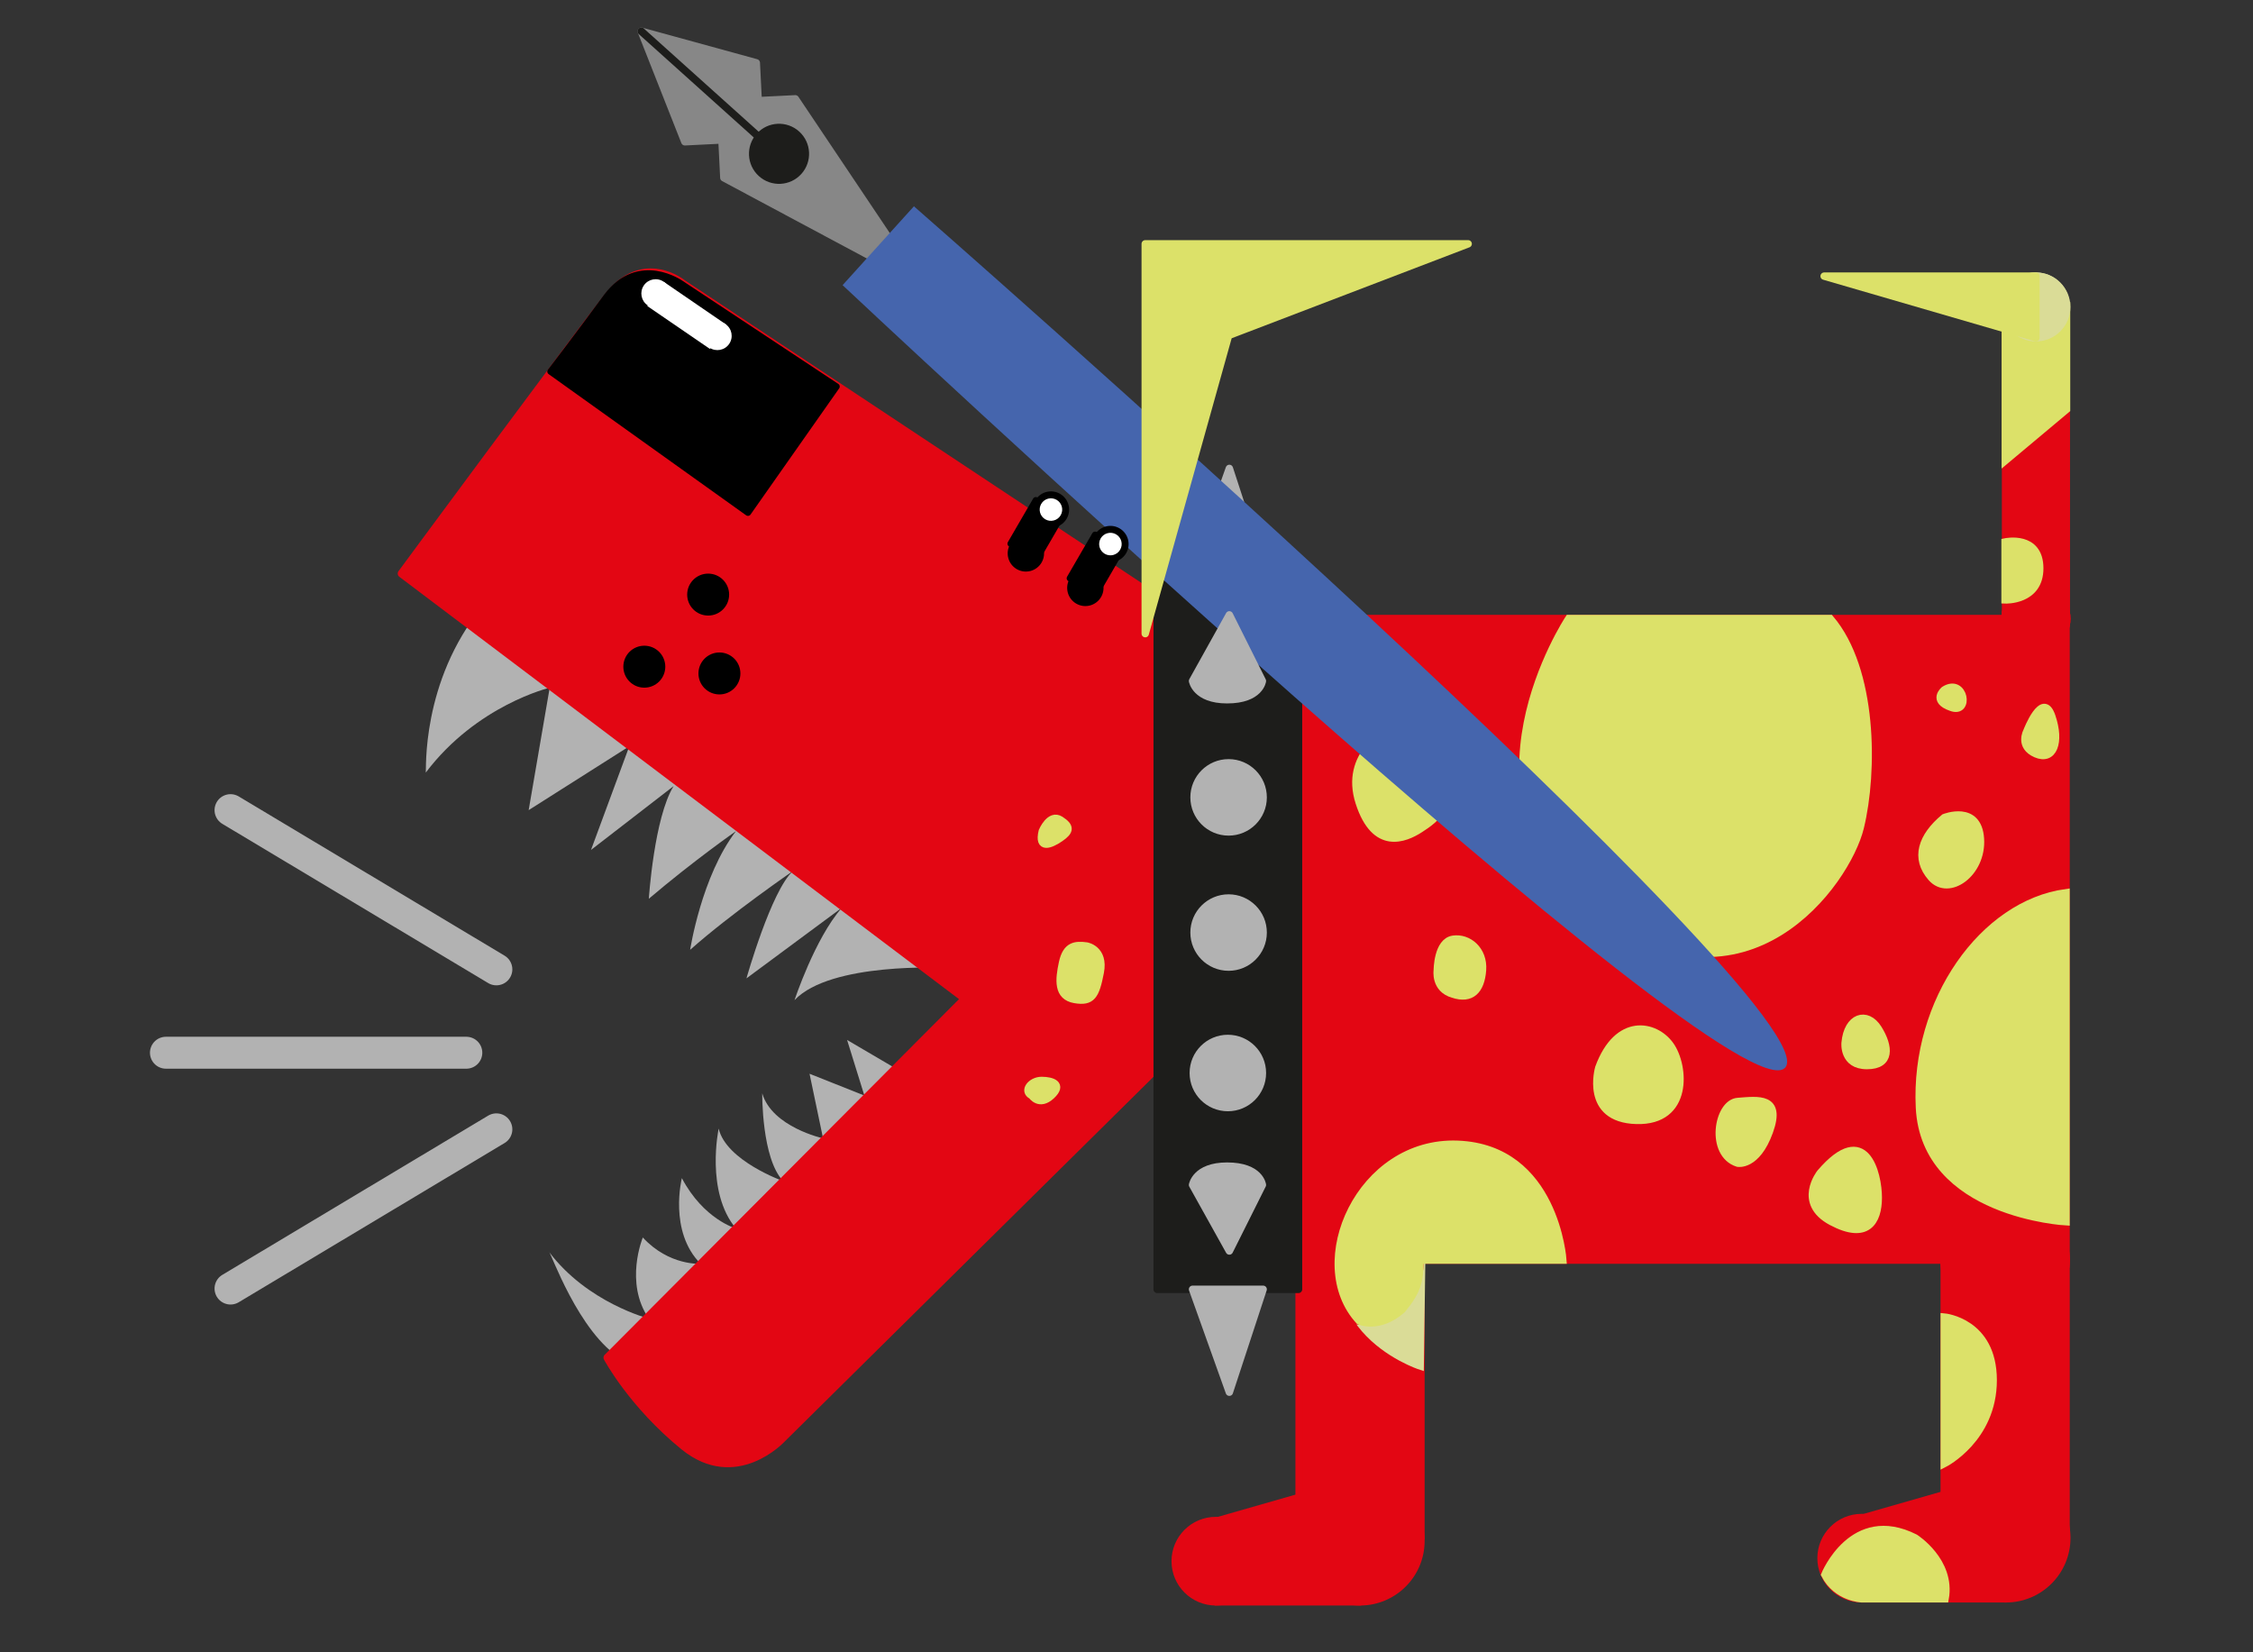 <?xml version="1.0" encoding="utf-8"?>
<svg viewBox="0 0 300 220" xmlns="http://www.w3.org/2000/svg">
  <rect x="0" y="0" width="300" height="220" fill="#333333" stroke="none"/>
  <rect x="169.595" y="82.368" fill="#E30613" stroke="#E30613" stroke-width="1.008" stroke-linecap="round" stroke-linejoin="round" stroke-miterlimit="10" width="105.5" height="85.4"/>
  <path fill="#DCE169" stroke="#DCE169" stroke-miterlimit="10" d="M 208.895 82.368 C 208.895 82.368 192.895 106.568 212.695 121.368 C 232.495 136.168 245.895 117.568 247.695 110.168 C 249.495 102.768 249.495 89.168 243.695 82.368 L 208.895 82.368 Z"/>
  <path fill="#DCE169" stroke="#DCE169" stroke-miterlimit="10" d="M 184.895 97.368 C 184.895 97.368 178.895 100.368 180.995 106.868 C 183.095 113.368 187.095 111.668 189.095 110.368 C 191.095 109.068 194.095 107.068 192.495 100.568 C 190.895 94.168 184.895 97.368 184.895 97.368 Z"/>
  <path fill="#B2B2B2" d="M 82.795 180.968 L 120.295 142.868 L 112.795 138.468 L 115.095 145.868 L 107.795 142.968 L 109.595 151.568 C 109.595 151.568 102.795 150.068 101.495 145.568 C 101.495 145.568 101.395 154.268 104.295 157.268 C 104.295 157.268 96.695 154.568 95.695 150.268 C 95.695 150.268 93.895 158.668 97.995 163.568 C 97.995 163.568 93.695 162.368 90.795 156.868 C 90.795 156.868 88.995 163.968 93.295 168.268 C 93.295 168.268 89.095 168.568 85.595 164.768 C 85.595 164.768 83.095 170.768 86.395 175.568 C 86.395 175.568 78.195 173.468 73.095 166.668 C 73.295 166.568 76.995 177.468 82.795 180.968 Z"/>
  <path fill="#E30613" stroke="#E30613" stroke-width="1.075" stroke-linecap="round" stroke-linejoin="round" stroke-miterlimit="10" d="M 80.895 180.768 L 135.295 126.168 C 135.295 126.168 157.395 102.968 158.195 138.068 L 104.095 191.568 C 104.095 191.568 97.995 198.168 91.095 192.568 C 84.195 186.968 80.895 180.768 80.895 180.768 Z"/>
  <path fill="#DCE169" stroke="#DCE169" stroke-miterlimit="10" d="M 137.395 145.868 C 137.395 145.868 138.395 147.368 139.995 145.868 C 141.595 144.368 140.095 143.868 138.695 143.868 C 137.295 143.868 136.195 145.268 137.395 145.868 Z"/>
  <path fill="#B2B2B2" d="M 64.295 80.668 L 125.795 128.868 C 125.795 128.868 110.595 128.068 105.795 133.168 C 105.795 133.168 108.495 124.968 112.095 120.868 L 99.395 130.268 C 99.395 130.268 102.695 118.568 105.595 115.968 C 105.595 115.968 97.295 121.668 91.895 126.468 C 91.895 126.468 93.395 116.668 97.995 110.668 C 97.995 110.668 92.395 114.568 86.395 119.668 C 86.395 119.668 87.095 108.868 89.695 104.668 L 78.695 113.168 L 83.795 99.368 L 70.395 107.868 L 73.195 91.568 C 73.195 91.568 63.495 93.868 56.695 102.868 C 56.795 102.768 55.995 90.768 64.295 80.668 Z"/>
  <path fill="#E30613" stroke="#E30613" stroke-width="1.075" stroke-linecap="round" stroke-linejoin="round" stroke-miterlimit="10" d="M 53.495 76.368 L 130.495 134.468 C 130.495 134.468 158.195 150.768 158.195 117.168 C 158.195 83.568 158.195 82.368 158.195 82.368 L 90.895 37.768 C 90.895 37.768 85.695 33.468 80.995 39.468 C 76.295 45.468 53.495 76.368 53.495 76.368 Z"/>
  <path fill="#DCE169" stroke="#DCE169" stroke-miterlimit="10" d="M 144.695 125.968 C 144.695 125.968 147.095 126.368 146.495 129.468 C 145.895 132.568 145.395 133.468 143.095 133.068 C 140.795 132.668 140.995 130.468 141.495 128.168 C 141.995 125.868 143.195 125.768 144.695 125.968 Z"/>
  <path fill="#DCE169" stroke="#DCE169" stroke-miterlimit="10" d="M 138.795 110.668 C 138.795 110.668 139.795 108.268 141.195 109.168 C 142.595 110.068 142.495 110.668 141.195 111.568 C 139.895 112.468 138.195 113.168 138.795 110.668 Z"/>
  <circle stroke="#000000" stroke-width="0.986" stroke-linecap="round" stroke-linejoin="round" stroke-miterlimit="10" cx="94.295" cy="79.168" r="2.3"/>
  <circle stroke="#000000" stroke-width="0.986" stroke-linecap="round" stroke-linejoin="round" stroke-miterlimit="10" cx="95.795" cy="89.668" r="2.3"/>
  <circle stroke="#000000" stroke-width="0.986" stroke-linecap="round" stroke-linejoin="round" stroke-miterlimit="10" cx="85.795" cy="88.768" r="2.3"/>
  <path stroke="#000000" stroke-width="0.841" stroke-linecap="round" stroke-linejoin="round" stroke-miterlimit="10" d="M 73.295 49.468 L 99.595 68.268 L 111.395 51.468 L 90.695 37.768 C 90.695 37.768 85.095 33.768 80.795 39.468 C 76.595 45.168 73.295 49.468 73.295 49.468 Z"/>
  <g transform="matrix(1, 0, 0, 1, -7.305, -548.632)">
    <ellipse transform="matrix(0.502 -0.865 0.865 0.502 -466.362 434.545)" stroke="#000000" stroke-width="0.841" stroke-linecap="round" stroke-linejoin="round" stroke-miterlimit="10" cx="143.9" cy="622" rx="2" ry="2"/>
    <ellipse transform="matrix(0.502 -0.865 0.865 0.502 -459.714 434.562)" stroke="#000000" stroke-width="0.841" stroke-linecap="round" stroke-linejoin="round" stroke-miterlimit="10" cx="147.3" cy="616.2" rx="2" ry="2"/>
    <rect x="143.6" y="615.8" transform="matrix(0.865 0.502 -0.502 0.865 330.153 10.477)" stroke="#000000" stroke-width="0.841" stroke-linecap="round" stroke-linejoin="round" stroke-miterlimit="10" width="4" height="6.7"/>
    <ellipse transform="matrix(0.502 -0.865 0.865 0.502 -459.714 434.562)" fill="#FFFFFF" cx="147.3" cy="616.2" rx="1.5" ry="1.5"/>
  </g>
  <g transform="matrix(1, 0, 0, 1, -7.305, -548.632)">
    <ellipse transform="matrix(0.565 -0.825 0.825 0.565 -443.781 333.648)" fill="#FFFFFF" cx="94.6" cy="587.8" rx="1.9" ry="1.9"/>
    <ellipse transform="matrix(0.565 -0.825 0.825 0.565 -444.862 342.97)" fill="#FFFFFF" cx="102.9" cy="593.4" rx="1.9" ry="1.9"/>
    <rect x="93.7" y="588.7" transform="matrix(0.825 0.565 -0.565 0.825 351.015 47.547)" fill="#FFFFFF" width="10.1" height="3.9"/>
  </g>
  <polyline fill="#E30613" stroke="#E30613" stroke-width="1.006" stroke-linecap="round" stroke-linejoin="round" stroke-miterlimit="10" points="172.995 167.768 172.995 204.768 189.195 204.768 189.195 167.768"/>
  <circle fill="#E30613" stroke="#E30613" stroke-width="1.006" stroke-linecap="round" stroke-linejoin="round" stroke-miterlimit="10" cx="181.095" cy="167.768" r="8.1"/>
  <path fill="#DADC97" stroke="#DADC97" stroke-miterlimit="10" d="M 189.295 167.668 L 189.095 181.868 C 189.095 181.868 171.895 176.268 181.695 159.168 C 181.795 159.168 189.195 160.668 189.295 167.668 Z"/>
  <circle fill="#E30613" stroke="#E30613" stroke-width="1.006" stroke-linecap="round" stroke-linejoin="round" stroke-miterlimit="10" cx="161.895" cy="207.868" r="5.4"/>
  <circle fill="#E30613" stroke="#E30613" stroke-width="1.006" stroke-linecap="round" stroke-linejoin="round" stroke-miterlimit="10" cx="181.095" cy="205.168" r="8.1"/>
  <polygon fill="#E30613" stroke="#E30613" stroke-width="1.006" stroke-linecap="round" stroke-linejoin="round" stroke-miterlimit="10" points="161.895 202.568 161.895 213.268 181.095 213.268 181.095 197.068"/>
  <polyline fill="#E30613" stroke="#E30613" stroke-width="1.006" stroke-linecap="round" stroke-linejoin="round" stroke-miterlimit="10" points="258.895 167.768 258.895 204.768 275.095 204.768 275.095 167.768"/>
  <circle fill="#E30613" stroke="#E30613" stroke-width="1.006" stroke-linecap="round" stroke-linejoin="round" stroke-miterlimit="10" cx="266.995" cy="167.768" r="8.1"/>
  <path fill="#DCE169" stroke="#DCE169" stroke-miterlimit="10" d="M 258.895 175.368 C 258.895 175.368 265.395 175.968 265.395 183.768 C 265.395 191.568 258.895 194.868 258.895 194.868 L 258.895 175.368 Z"/>
  <circle fill="#E30613" stroke="#E30613" stroke-width="1.006" stroke-linecap="round" stroke-linejoin="round" stroke-miterlimit="10" cx="255.2" cy="756.1" r="5.4" transform="matrix(1, 0, 0, 1, -7.306, -548.632)"/>
  <circle fill="#E30613" stroke="#E30613" stroke-width="1.006" stroke-linecap="round" stroke-linejoin="round" stroke-miterlimit="10" cx="267.095" cy="204.768" r="8.1"/>
  <polygon fill="#E30613" stroke="#E30613" stroke-width="1.006" stroke-linecap="round" stroke-linejoin="round" stroke-miterlimit="10" points="247.895 202.168 247.895 212.868 267.095 212.868 267.095 196.668"/>
  <path fill="#DCE169" stroke="#DCE169" stroke-miterlimit="10" d="M 242.995 209.668 C 242.995 209.668 246.695 200.568 254.995 204.768 C 254.995 204.768 259.895 207.868 258.995 212.868 L 247.895 212.868 C 247.895 212.868 244.595 212.768 242.995 209.668 Z"/>
  <circle fill="#E30613" stroke="#E30613" stroke-width="1.006" stroke-linecap="round" stroke-linejoin="round" stroke-miterlimit="10" cx="180.995" cy="167.768" r="8.1"/>
  <circle fill="#E30613" stroke="#E30613" stroke-width="1.008" stroke-linecap="round" stroke-linejoin="round" stroke-miterlimit="10" cx="266.995" cy="167.768" r="8.1"/>
  <circle fill="#E30613" stroke="#E30613" stroke-width="1.008" stroke-linecap="round" stroke-linejoin="round" stroke-miterlimit="10" cx="271.095" cy="82.368" r="4.1"/>
  <path fill="#DCE169" stroke="#DCE169" stroke-miterlimit="10" d="M 275.095 118.868 L 275.095 162.668 C 275.095 162.668 256.295 161.668 255.595 147.468 C 254.895 133.268 264.095 120.368 275.095 118.868 Z"/>
  <path fill="#DCE169" stroke="#DCE169" stroke-miterlimit="10" d="M 189.095 167.768 L 208.095 167.768 C 208.095 167.768 207.095 152.868 194.095 152.368 C 181.095 151.868 173.895 168.168 180.995 175.868 C 180.995 175.868 183.595 177.068 186.695 174.368 C 188.895 171.668 188.995 170.468 189.095 167.768 Z"/>
  <path fill="#DCE169" stroke="#DCE169" stroke-miterlimit="10" d="M 258.895 108.868 C 258.895 108.868 263.395 107.068 263.695 111.668 C 263.995 116.268 259.495 119.468 257.195 116.868 C 254.895 114.268 255.895 111.368 258.895 108.868 Z"/>
  <path fill="#DCE169" stroke="#DCE169" stroke-miterlimit="10" d="M 269.895 97.368 C 269.895 97.368 268.795 99.368 271.095 100.368 C 273.395 101.368 274.395 98.868 273.195 95.368 C 271.995 91.868 269.895 97.368 269.895 97.368 Z"/>
  <path fill="#DCE169" stroke="#DCE169" stroke-miterlimit="10" d="M 258.895 91.868 C 258.895 91.868 257.195 93.268 259.795 94.168 C 262.395 95.168 261.595 90.168 258.895 91.868 Z"/>
  <path fill="#DCE169" stroke="#DCE169" stroke-miterlimit="10" d="M 191.395 129.168 C 191.395 129.168 190.995 131.668 193.495 132.368 C 195.895 133.168 197.195 131.868 197.395 129.168 C 197.595 126.468 195.495 124.768 193.495 125.068 C 191.395 125.368 191.395 129.168 191.395 129.168 Z"/>
  <path fill="#DCE169" stroke="#DCE169" stroke-miterlimit="10" d="M 212.895 142.168 C 212.895 142.168 210.895 148.968 217.895 149.168 C 224.895 149.368 224.395 141.968 222.395 139.168 C 220.395 136.368 215.395 135.368 212.895 142.168 Z"/>
  <path fill="#DCE169" stroke="#DCE169" stroke-miterlimit="10" d="M 231.395 154.868 C 231.395 154.868 233.895 155.368 235.595 150.668 C 237.295 145.968 234.095 146.468 231.395 146.668 C 228.695 146.868 227.595 153.668 231.395 154.868 Z"/>
  <path fill="#DCE169" stroke="#DCE169" stroke-miterlimit="10" d="M 242.395 156.168 C 242.395 156.168 239.195 160.168 243.895 162.668 C 248.595 165.168 250.095 162.668 250.095 159.468 C 250.095 156.268 248.395 149.168 242.395 156.168 Z"/>
  <path fill="#DCE169" stroke="#DCE169" stroke-miterlimit="10" d="M 245.695 138.868 C 245.695 138.868 245.395 141.868 248.595 141.868 C 251.795 141.868 251.595 139.368 250.095 136.968 C 248.595 134.568 245.995 135.368 245.695 138.868 Z"/>
  <rect x="154.095" y="76.168" fill="#1D1D1B" stroke="#1D1D1B" stroke-width="1.006" stroke-linecap="round" stroke-linejoin="round" stroke-miterlimit="10" width="18.8" height="95.5"/>
  <polygon fill="#B2B2B2" stroke="#B2B2B2" stroke-width="0.986" stroke-linecap="round" stroke-linejoin="round" stroke-miterlimit="10" points="158.795 76.168 163.695 62.368 168.195 76.168"/>
  <polygon fill="#B2B2B2" stroke="#B2B2B2" stroke-width="0.986" stroke-linecap="round" stroke-linejoin="round" stroke-miterlimit="10" points="158.795 171.668 163.695 185.368 168.195 171.668"/>
  <path fill="#B2B2B2" stroke="#B2B2B2" stroke-width="0.986" stroke-linecap="round" stroke-linejoin="round" stroke-miterlimit="10" d="M 158.795 157.768 L 163.695 166.568 L 168.095 157.768 C 168.095 157.768 167.795 155.268 163.395 155.268 C 159.195 155.268 158.795 157.768 158.795 157.768 Z"/>
  <circle fill="#B2B2B2" stroke="#B2B2B2" stroke-width="0.986" stroke-linecap="round" stroke-linejoin="round" stroke-miterlimit="10" cx="163.595" cy="124.168" r="4.6"/>
  <circle fill="#B2B2B2" stroke="#B2B2B2" stroke-width="0.986" stroke-linecap="round" stroke-linejoin="round" stroke-miterlimit="10" cx="163.595" cy="106.168" r="4.6"/>
  <circle fill="#B2B2B2" stroke="#B2B2B2" stroke-width="0.986" stroke-linecap="round" stroke-linejoin="round" stroke-miterlimit="10" cx="163.495" cy="142.868" r="4.6"/>
  <rect x="267.095" y="40.768" fill="#E30613" stroke="#E30613" stroke-width="1.075" stroke-linecap="round" stroke-linejoin="round" stroke-miterlimit="10" width="8" height="41.6"/>
  <circle fill="#DADC97" stroke="#DADC97" stroke-width="0.986" stroke-linecap="round" stroke-linejoin="round" stroke-miterlimit="10" cx="271.095" cy="40.768" r="4"/>
  <polygon fill="#DCE169" stroke="#DCE169" stroke-width="1.141" stroke-miterlimit="10" points="275.095 54.468 267.095 61.168 267.095 40.768 275.095 40.768"/>
  <circle fill="#E30613" stroke="#E30613" stroke-width="1.008" stroke-linecap="round" stroke-linejoin="round" stroke-miterlimit="10" cx="271.095" cy="82.368" r="4.1"/>
  <path fill="#DCE169" stroke="#DCE169" stroke-miterlimit="10" d="M 266.995 79.868 C 266.995 79.868 271.595 80.068 271.595 75.668 C 271.595 71.168 266.995 72.168 266.995 72.168 L 266.995 79.868 Z"/>
  <circle fill="#DADC97" stroke="#DADC97" stroke-width="0.986" stroke-miterlimit="10" cx="271.095" cy="40.868" r="4.1"/>
  <polygon fill="#DCE169" stroke="#DCE169" stroke-width="0.986" stroke-linecap="round" stroke-linejoin="round" stroke-miterlimit="10" points="271.095 44.968 242.895 36.768 271.095 36.768"/>
  <line fill="none" stroke="#B2B2B2" stroke-width="4.252" stroke-linecap="round" stroke-linejoin="round" stroke-miterlimit="10" x1="66.095" y1="129.068" x2="30.695" y2="107.868"/>
  <line fill="none" stroke="#B2B2B2" stroke-width="4.252" stroke-linecap="round" stroke-linejoin="round" stroke-miterlimit="10" x1="66.095" y1="150.368" x2="30.695" y2="171.568"/>
  <line fill="none" stroke="#B2B2B2" stroke-width="4.252" stroke-linecap="round" stroke-linejoin="round" stroke-miterlimit="10" x1="22.095" y1="140.168" x2="62.095" y2="140.168"/>
  <g transform="matrix(1, 0, 0, 1, -7.305, -548.632)">
    <polygon fill="#878787" stroke="#878787" stroke-width="1.006" stroke-linecap="round" stroke-linejoin="round" stroke-miterlimit="10" points="&#10;&#9;&#9;&#9;103.2,562.3 103.7,572.3 129.5,586.1 113.2,561.8 &#9;&#9;"/>
    <polygon fill="#878787" stroke="#878787" stroke-width="1.006" stroke-linecap="round" stroke-linejoin="round" stroke-miterlimit="10" points="&#10;&#9;&#9;&#9;108.5,567 98.5,567.5 92.7,552.8 108,557 &#9;&#9;"/>
    <line fill="none" stroke="#1D1D1B" stroke-width="1.006" stroke-linecap="round" stroke-linejoin="round" stroke-miterlimit="10" x1="92.7" y1="552.8" x2="108.5" y2="567"/>
    <ellipse transform="matrix(0.671 -0.741 0.741 0.671 -385.436 269.37)" fill="#1D1D1B" stroke="#1D1D1B" stroke-width="1.006" stroke-linecap="round" stroke-linejoin="round" stroke-miterlimit="10" cx="111.1" cy="569.4" rx="3.5" ry="3.5"/>
    <path fill="#4565AD" d="M119.5,586.6l9.5-10.5c0,0,122.8,107.4,116,114.7S119.5,586.6,119.5,586.6z"/>
  </g>
  <polygon fill="#DCE169" stroke="#DCE169" stroke-width="0.986" stroke-linecap="round" stroke-linejoin="round" stroke-miterlimit="10" points="152.495 84.368 152.495 32.468 195.495 32.468 163.595 44.668"/>
  <path fill="#B2B2B2" stroke="#B2B2B2" stroke-width="0.986" stroke-linecap="round" stroke-linejoin="round" stroke-miterlimit="10" d="M 158.795 90.668 L 163.695 81.868 L 168.095 90.668 C 168.095 90.668 167.795 93.168 163.395 93.168 C 159.195 93.168 158.795 90.668 158.795 90.668 Z"/>
  <g transform="matrix(1, 0, 0, 1, -7.305, -548.632)">
    <ellipse transform="matrix(0.502 -0.865 0.865 0.502 -466.386 443.662)" stroke="#000000" stroke-width="0.841" stroke-linecap="round" stroke-linejoin="round" stroke-miterlimit="10" cx="151.8" cy="626.6" rx="2" ry="2"/>
    <ellipse transform="matrix(0.502 -0.865 0.865 0.502 -459.739 443.68)" stroke="#000000" stroke-width="0.841" stroke-linecap="round" stroke-linejoin="round" stroke-miterlimit="10" cx="155.2" cy="620.8" rx="2" ry="2"/>
    <rect x="151.5" y="620.4" transform="matrix(0.865 0.502 -0.502 0.865 333.515 7.133)" stroke="#000000" stroke-width="0.841" stroke-linecap="round" stroke-linejoin="round" stroke-miterlimit="10" width="4" height="6.7"/>
    <ellipse transform="matrix(0.502 -0.865 0.865 0.502 -459.739 443.68)" fill="#FFFFFF" cx="155.2" cy="620.8" rx="1.5" ry="1.5"/>
  </g>
</svg>
